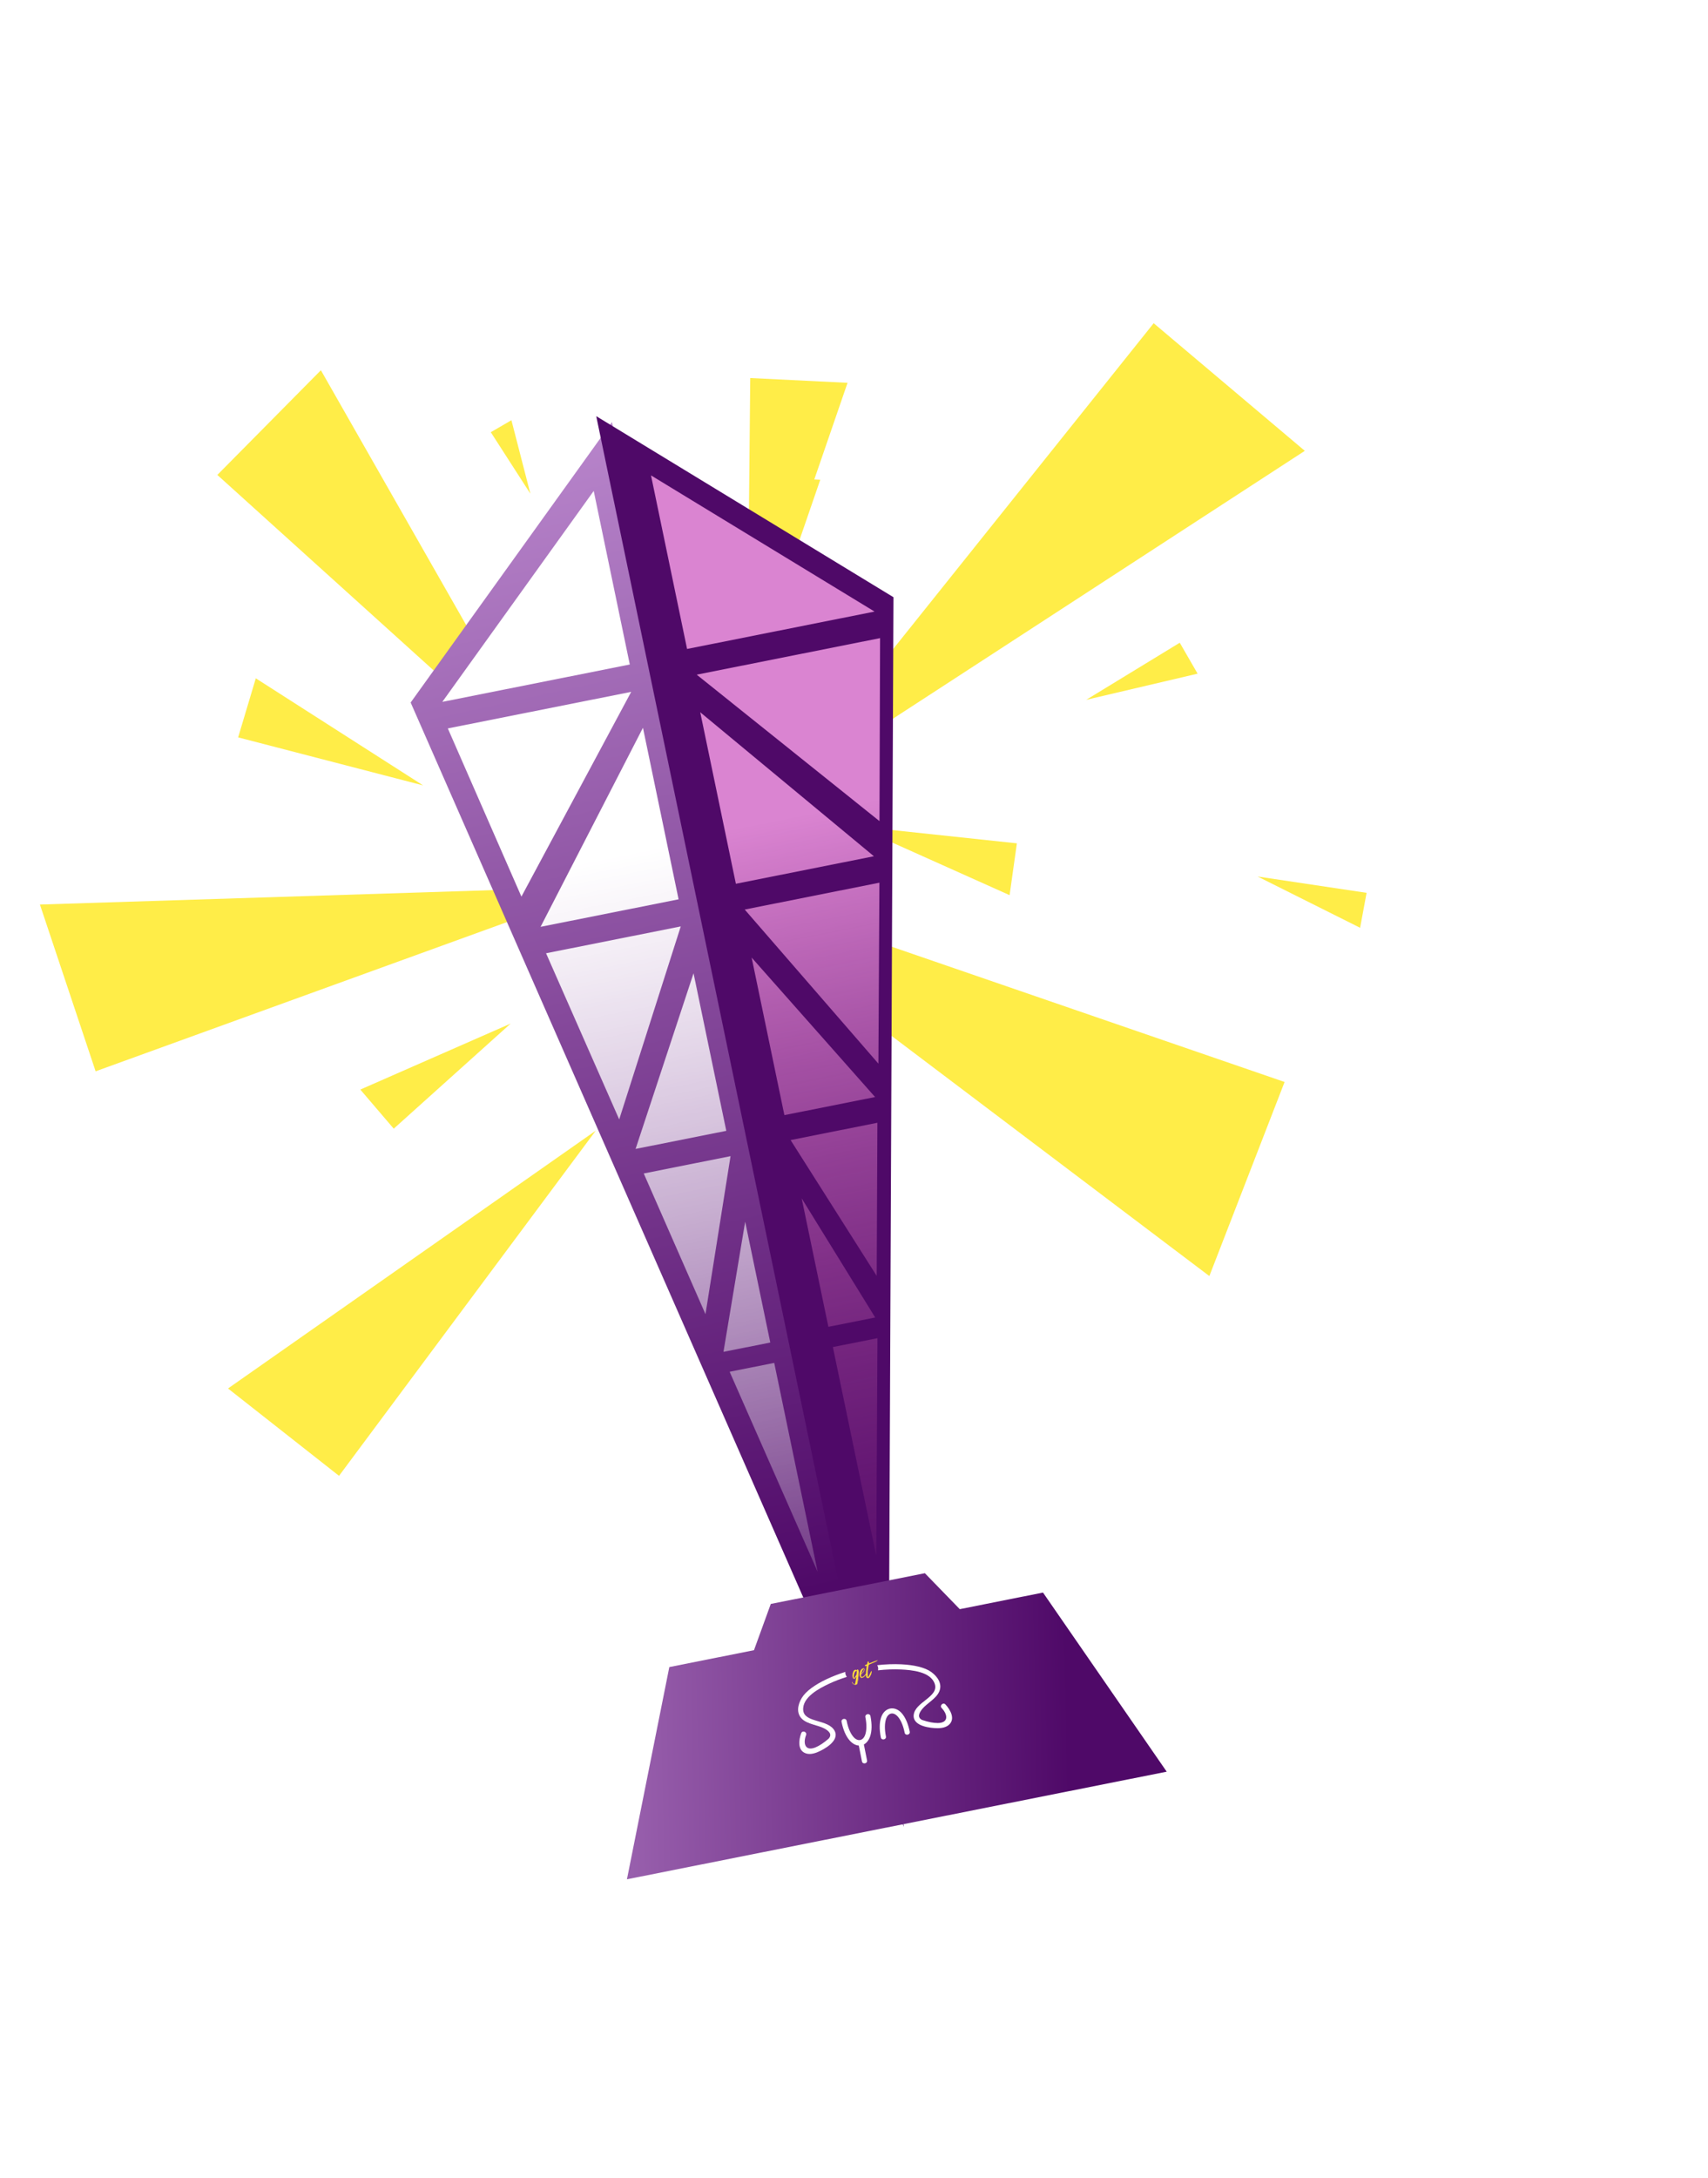 <svg width="339" height="432" viewBox="0 0 339 432" fill="none" xmlns="http://www.w3.org/2000/svg">
<g filter="url(#filter0_d_722_1690)">
<path d="M45.093 94.206L111.932 154.578L65.646 73.439L45.093 94.206Z" fill="#FFED48"/>
</g>
<g filter="url(#filter1_i_722_1690)">
<path d="M46.425 146.264L83.139 155.789L49.931 134.548L46.425 146.264Z" fill="#FFED48"/>
</g>
<g filter="url(#filter2_i_722_1690)">
<path d="M17.86 213.622L118.953 176.973L6.806 180.541L17.86 213.622Z" fill="#FFED48"/>
</g>
<g filter="url(#filter3_i_722_1690)">
<path d="M77.589 224.999L100.794 204.152L70.957 217.243L77.589 224.999Z" fill="#FFED48"/>
</g>
<path d="M150.111 94.538L149.742 133.086L162.803 95.16L150.111 94.538Z" fill="#FFED48"/>
<g filter="url(#filter4_i_722_1690)">
<path d="M150.304 74.426L149.742 133.086L169.617 75.374L150.304 74.426Z" fill="#FFED48"/>
</g>
<g filter="url(#filter5_i_722_1690)">
<path d="M234.994 128.049L216.424 139.374L238.537 134.186L234.994 128.049Z" fill="#FFED48"/>
</g>
<g filter="url(#filter6_i_722_1690)">
<path d="M271.517 178.218L249.89 174.981L270.233 185.151L271.517 178.218Z" fill="#FFED48"/>
</g>
<g filter="url(#filter7_d_722_1690)">
<path d="M98.808 86.01L106.667 98.212L102.905 83.634L98.808 86.01Z" fill="#FFED48"/>
</g>
<g filter="url(#filter8_i_722_1690)">
<path d="M230.936 64.674L156.228 158.042L260.933 89.986L230.936 64.674Z" fill="#FFED48"/>
</g>
<g filter="url(#filter9_i_722_1690)">
<path d="M255.242 216.298L134.193 174.648L240.31 254.792L255.242 216.298Z" fill="#FFED48"/>
</g>
<g filter="url(#filter10_i_722_1690)">
<path d="M202.387 168.122L170.376 164.709L200.942 178.401L202.387 168.122Z" fill="#FFED48"/>
</g>
<g filter="url(#filter11_i_722_1690)">
<path d="M66.731 294.421L117.685 225.953L44.695 277.094L66.731 294.421Z" fill="#FFED48"/>
</g>
<g filter="url(#filter12_i_722_1690)">
<path d="M80.333 138.177L120.292 82.551L178.24 361.207L80.333 138.177Z" fill="url(#paint0_linear_722_1690)"/>
</g>
<g filter="url(#filter13_i_722_1690)">
<path d="M179.287 118.46L120.293 82.551L178.24 361.207L179.287 118.46Z" fill="#4F0968"/>
</g>
<g filter="url(#filter14_ii_722_1690)">
<path d="M183.567 312.059L152.983 318.154L149.649 327.327L132.844 330.676L124.433 372.772L231.566 351.425L207.013 315.897L190.493 319.189L183.567 312.059Z" fill="url(#paint1_linear_722_1690)"/>
</g>
<path d="M87.79 139.222L117.84 97.381L125 131.808L87.79 139.222Z" fill="url(#paint2_linear_722_1690)"/>
<path d="M107.289 183.845L127.611 144.364L134.686 178.386L107.289 183.845Z" fill="url(#paint3_linear_722_1690)"/>
<path d="M126.149 227.897L137.653 193.056L144.152 224.309L126.149 227.897Z" fill="url(#paint4_linear_722_1690)"/>
<path d="M143.592 268.152L147.9 242.333L152.884 266.3L143.592 268.152Z" fill="url(#paint5_linear_722_1690)"/>
<path d="M125.277 137.236L88.885 144.488L103.488 177.853L125.277 137.236Z" fill="url(#paint6_linear_722_1690)"/>
<path d="M135.115 183.761L108.38 189.088L122.899 222.049L135.115 183.761Z" fill="url(#paint7_linear_722_1690)"/>
<path d="M144.995 229.333L127.767 232.766L140.022 260.676L144.995 229.333Z" fill="url(#paint8_linear_722_1690)"/>
<path d="M153.666 270.338L144.817 272.101L162.279 311.753L153.666 270.338Z" fill="url(#paint9_linear_722_1690)"/>
<path d="M173.58 121.31L129.211 94.298L136.37 128.725L173.58 121.31Z" fill="url(#paint10_linear_722_1690)"/>
<path d="M173.453 169.844L138.981 141.281L146.056 175.303L173.453 169.844Z" fill="url(#paint11_linear_722_1690)"/>
<path d="M173.686 217.607L149.184 189.941L155.683 221.194L173.686 217.607Z" fill="url(#paint12_linear_722_1690)"/>
<path d="M173.707 261.334L159.116 237.702L164.415 263.185L173.707 261.334Z" fill="url(#paint13_linear_722_1690)"/>
<path d="M138.283 133.827L174.675 126.576L174.558 162.874L138.283 133.827Z" fill="url(#paint14_linear_722_1690)"/>
<path d="M147.808 180.415L174.543 175.087L174.342 210.981L147.808 180.415Z" fill="url(#paint15_linear_722_1690)"/>
<path d="M156.914 226.141L174.142 222.708L174.008 253.087L156.914 226.141Z" fill="url(#paint16_linear_722_1690)"/>
<path d="M165.308 267.2L174.157 265.437L173.92 308.616L165.308 267.2Z" fill="url(#paint17_linear_722_1690)"/>
<path d="M174.262 331.318C174.348 330.971 174.294 330.605 174.103 330.301C175.773 330.114 177.396 330.057 178.876 330.128C181.4 330.248 183.604 330.742 184.874 331.681C186.099 332.587 187.086 334.008 186.408 335.553C185.792 336.958 183.994 337.842 183.064 338.971C182.449 339.719 181.968 340.651 183.022 341.169C184.292 341.598 185.323 341.775 186.11 341.773C188.25 341.768 188.193 340.169 186.894 338.792C186.439 338.31 187.187 337.603 187.642 338.086C188.6 339.102 189.674 340.953 188.338 342.131C187.819 342.588 187.042 342.8 186.112 342.802C184.741 342.805 181.172 342.445 181.343 340.228C181.546 337.603 186.374 336.635 185.535 334.03C184.74 331.561 180.892 331.254 178.827 331.155C177.417 331.088 175.864 331.141 174.262 331.318Z" fill="white"/>
<path d="M168.082 332.617C166.798 333.022 165.591 333.492 164.511 334.001C162.64 334.884 159.205 336.644 159.417 339.229C159.628 341.803 164.453 340.965 165.666 343.351C166.674 345.335 163.521 347.032 162.248 347.557C161.388 347.912 160.589 348.014 159.935 347.79C158.249 347.214 158.531 345.092 159.027 343.786C159.262 343.166 160.224 343.531 159.989 344.151C159.317 345.92 159.876 347.422 161.856 346.606C162.583 346.306 163.467 345.747 164.476 344.864C165.251 343.98 164.449 343.304 163.594 342.848C162.303 342.162 160.303 342.034 159.195 340.972C157.977 339.804 158.343 338.113 159.128 336.806C159.941 335.451 161.787 334.15 164.072 333.071C165.198 332.539 166.453 332.052 167.783 331.632C167.743 331.988 167.856 332.34 168.082 332.617Z" fill="white"/>
<path d="M179.553 343.694C179.683 344.344 180.692 344.143 180.562 343.492C180.237 341.861 179.678 340.647 179.003 339.86C177.613 338.24 175.536 338.654 174.874 340.683C174.552 341.668 174.501 343.004 174.826 344.635C174.956 345.286 175.965 345.085 175.835 344.434C175.532 342.915 175.601 341.769 175.852 341.002C176.271 339.718 177.342 339.505 178.222 340.53C178.747 341.142 179.25 342.174 179.553 343.694Z" fill="white"/>
<path d="M168.042 341.349C167.912 340.698 166.903 340.899 167.032 341.55C167.358 343.181 167.917 344.395 168.592 345.182C169.132 345.812 169.783 346.201 170.453 346.243L171.079 349.386C171.208 350.036 172.217 349.835 172.088 349.184L171.459 346.027C172.036 345.723 172.47 345.126 172.721 344.359C173.043 343.374 173.094 342.039 172.769 340.407C172.639 339.756 171.63 339.957 171.759 340.608C172.062 342.128 171.993 343.273 171.743 344.04C171.323 345.324 170.252 345.537 169.372 344.512C168.847 343.9 168.344 342.868 168.042 341.349Z" fill="white"/>
<path d="M169.701 334.188C169.693 334.186 169.635 334.162 169.627 334.16C169.623 334.157 169.568 334.165 169.56 334.163C169.527 334.158 169.503 334.128 169.472 334.116C169.467 334.106 169.418 334.095 169.414 334.092L169.406 334.086C169.397 334.081 169.347 334.059 169.338 334.053C169.321 334.039 169.254 333.988 169.245 333.979C169.23 333.957 169.168 333.862 169.161 333.842C169.168 333.823 169.15 333.809 169.134 333.816C169.102 333.765 169.078 333.716 169.076 333.652C169.146 333.628 169.213 333.693 169.216 333.763L169.351 333.958C169.36 333.963 169.401 333.991 169.409 333.996C169.41 334.003 169.44 334.026 169.445 334.032C169.463 334.053 169.513 334.051 169.536 334.06L169.684 334.031C169.684 334.031 169.702 334.013 169.707 334.005C169.715 333.989 169.741 333.944 169.741 333.941L169.946 332.747C169.95 332.714 169.955 332.653 169.94 332.613C169.94 332.613 169.933 332.614 169.93 332.615C169.924 332.623 169.9 332.642 169.897 332.646C169.892 332.658 169.84 332.736 169.834 332.744C169.805 332.793 169.764 332.837 169.73 332.883C169.727 332.887 169.724 332.906 169.724 332.909C169.72 332.921 169.697 332.95 169.694 332.954C169.626 333.025 169.445 333.029 169.376 332.953C169.357 332.929 169.269 332.811 169.258 332.788C169.253 332.782 169.239 332.749 169.238 332.745L169.19 332.487C169.19 332.466 169.195 332.436 169.188 332.42L169.209 332.08C169.22 332.046 169.223 332.006 169.227 331.973L169.355 331.576L169.458 331.392C169.465 331.39 169.489 331.371 169.492 331.367C169.495 331.366 169.5 331.351 169.5 331.351C169.515 331.337 169.561 331.303 169.564 331.299C169.583 331.285 169.683 331.233 169.706 331.224C169.713 331.223 169.751 331.215 169.754 331.215C169.758 331.214 169.78 331.199 169.78 331.199C169.783 331.198 169.805 331.201 169.813 331.203C169.835 331.206 169.864 331.207 169.884 331.221C169.888 331.224 169.927 331.255 169.93 331.255C169.938 331.26 170.005 331.29 170.012 331.292C170.016 331.291 170.024 331.297 170.025 331.304C170.035 331.316 170.062 331.361 170.08 331.325C170.102 331.256 170.105 331.202 170.138 331.149C170.158 331.127 170.177 331.131 170.206 331.135C170.239 331.14 170.269 331.162 170.294 331.182C170.307 331.194 170.361 331.265 170.37 331.278C170.391 331.309 170.407 331.41 170.393 331.445L170.379 331.697C170.401 331.703 170.421 331.639 170.412 331.612L170.422 331.396C170.424 331.385 170.453 331.39 170.454 331.411L170.439 331.749C170.427 331.762 170.42 331.778 170.42 331.796C170.412 331.901 170.395 331.976 170.433 332.075L170.391 332.494C170.375 332.501 170.373 332.512 170.373 332.526C170.372 332.559 170.364 332.664 170.361 332.682C170.362 332.686 170.365 332.703 170.366 332.706L170.386 332.702L170.323 333.443C170.322 333.454 170.307 333.507 170.301 333.526C170.297 333.527 170.292 333.538 170.293 333.542C170.284 333.533 170.277 333.531 170.278 333.52L170.355 332.794C170.355 332.78 170.352 332.656 170.347 332.61C170.344 332.6 170.34 332.558 170.338 332.548L170.278 333.199C170.273 333.21 170.255 333.278 170.253 333.289C170.251 333.297 170.249 333.358 170.247 333.365C170.239 333.413 170.195 333.626 170.186 333.667C170.187 333.674 170.187 333.709 170.184 333.713C170.18 333.743 170.144 333.886 170.136 333.919C170.142 333.915 170.164 333.882 170.167 333.877C170.173 333.873 170.184 333.856 170.184 333.853L170.251 333.6L170.261 333.598L170.268 333.632C170.271 333.646 170.245 333.769 170.232 333.811C170.229 333.829 170.16 333.95 170.153 333.966C170.15 333.97 170.138 334.019 170.136 334.026C170.124 334.054 170.089 334.096 170.068 334.115C170.065 334.116 170.023 334.124 170.02 334.125C170.017 334.125 169.999 334.143 169.995 334.144C169.992 334.144 169.96 334.144 169.958 334.151C169.944 334.154 169.849 334.198 169.839 334.203C169.836 334.204 169.822 334.207 169.819 334.207C169.797 334.205 169.715 334.189 169.701 334.188ZM170.109 333.996L170.072 334.061C170.096 334.074 170.119 334.012 170.109 333.996ZM169.47 332.817C169.477 332.83 169.487 332.846 169.487 332.846L169.531 332.837L169.667 332.713L170.002 332.133L170.049 331.492C170.051 331.484 170.046 331.46 170.04 331.45C170.04 331.447 170.032 331.442 170.032 331.442C170.017 331.441 169.968 331.444 169.954 331.446C169.947 331.448 169.93 331.451 169.927 331.452C169.923 331.452 169.906 331.474 169.903 331.478C169.89 331.484 169.843 331.518 169.834 331.524C169.815 331.535 169.776 331.539 169.762 331.559C169.747 331.588 169.67 331.706 169.657 331.73C169.654 331.734 169.637 331.788 169.637 331.791C169.634 331.792 169.628 331.8 169.629 331.804C169.621 331.82 169.581 331.938 169.573 331.954C169.57 331.955 169.56 331.978 169.56 331.978C169.546 332.013 169.516 332.097 169.515 332.112L169.467 332.421L169.47 332.439C169.462 332.469 169.453 332.588 169.452 332.617C169.451 332.628 169.466 332.739 169.462 332.776C169.464 332.783 169.47 332.814 169.47 332.817ZM170.343 332.375C170.344 332.382 170.349 332.406 170.35 332.413C170.367 332.424 170.376 332.38 170.377 332.369L170.39 331.898L170.377 331.883C170.351 331.953 170.37 332.027 170.366 332.099C170.367 332.139 170.349 332.321 170.347 332.364C170.344 332.364 170.342 332.372 170.343 332.375ZM170.065 332.042C170.059 332.043 170.062 332.06 170.069 332.059C170.079 332.057 170.076 332.04 170.065 332.042ZM170.377 331.744C170.371 331.745 170.374 331.762 170.381 331.761C170.391 331.759 170.388 331.742 170.377 331.744ZM170.382 331.714C170.372 331.716 170.377 331.744 170.388 331.742C170.398 331.74 170.392 331.712 170.382 331.714ZM170.06 331.35C170.053 331.352 170.056 331.369 170.063 331.367C170.074 331.365 170.07 331.348 170.06 331.35ZM170.949 332.826C170.933 332.818 170.861 332.779 170.848 332.767C170.84 332.762 170.762 332.674 170.738 332.643C170.691 332.588 170.666 332.514 170.648 332.443C170.642 332.43 170.614 332.325 170.611 332.311C170.587 332.227 170.598 332.139 170.598 332.05C170.597 332.046 170.593 332.022 170.593 332.022C170.592 332.001 170.603 331.967 170.606 331.948C170.609 331.944 170.612 331.922 170.611 331.919C170.611 331.915 170.608 331.901 170.607 331.898C170.61 331.894 170.618 331.864 170.62 331.856C170.638 331.803 170.647 331.74 170.664 331.68L170.669 331.671C170.692 331.606 170.704 331.561 170.724 331.5C170.728 331.499 170.733 331.491 170.733 331.491C170.736 331.487 170.754 331.451 170.753 331.448C170.756 331.444 170.761 331.435 170.761 331.435C170.767 331.427 170.79 331.365 170.796 331.361C170.823 331.316 170.926 331.17 170.941 331.153C170.95 331.144 171.05 331.057 171.083 331.025C171.086 331.024 171.109 331.013 171.112 331.009C171.115 331.008 171.124 330.999 171.128 330.998C171.157 330.985 171.284 330.942 171.31 330.93C171.314 330.929 171.327 330.926 171.331 330.926C171.352 330.925 171.422 330.918 171.429 330.917C171.45 330.916 171.51 330.929 171.521 330.948L171.609 331.088C171.609 331.088 171.611 331.095 171.611 331.098C171.611 331.13 171.607 331.217 171.607 331.217L171.506 331.465C171.501 331.474 171.473 331.511 171.47 331.519C171.468 331.523 171.464 331.538 171.464 331.542C171.452 331.569 171.374 331.695 171.35 331.721C171.342 331.734 171.242 331.821 171.208 331.85C171.205 331.854 171.159 331.874 171.156 331.878C171.151 331.886 171.11 331.951 171.101 331.96C171.09 331.973 171.032 332.024 171.02 332.033C170.985 332.058 170.929 332.044 170.913 332.087C170.907 332.095 170.898 332.122 170.899 332.129L170.901 332.421C170.899 332.432 170.907 332.47 170.912 332.48C170.916 332.497 170.952 332.572 170.962 332.587C170.963 332.591 170.971 332.596 170.975 332.596C170.975 332.596 170.993 332.599 170.994 332.603C171.007 332.614 170.988 332.625 171.01 332.628L171.016 332.605C171.06 332.632 171.106 332.627 171.152 332.61C171.216 332.59 171.369 332.531 171.375 332.527L171.722 332.19C171.732 332.17 171.753 332.148 171.767 332.131L172.1 331.561L172.155 331.55C172.158 331.55 172.18 331.588 172.187 331.605C172.202 331.644 172.143 331.742 172.133 331.783C172.134 331.786 172.137 331.8 172.137 331.8L171.905 332.175L171.898 332.194L171.533 332.584C171.527 332.589 171.395 332.683 171.342 332.719C171.339 332.723 171.313 332.735 171.306 332.737C171.303 332.737 171.255 332.747 171.251 332.748C171.238 332.75 171.141 332.787 171.131 332.789C171.071 332.812 171.016 332.855 170.949 332.826ZM171.572 332.477C171.569 332.477 171.57 332.484 171.574 332.487L171.642 332.434C171.624 332.431 171.575 332.458 171.572 332.477ZM170.933 331.904C170.935 331.911 170.941 331.942 170.943 331.952L170.972 331.936L171.27 331.659L171.445 331.356C171.471 331.358 171.464 331.327 171.458 331.314C171.496 331.235 171.518 331.149 171.487 331.062C171.48 331.046 171.445 330.999 171.417 331.019C171.408 331.025 171.365 331.062 171.36 331.07C171.333 331.1 171.274 331.18 171.275 331.183C171.22 331.301 171.105 331.528 171.099 331.536L170.946 331.862C170.941 331.871 170.935 331.897 170.933 331.904ZM171.435 331.447C171.424 331.45 171.429 331.47 171.439 331.468C171.449 331.466 171.445 331.445 171.435 331.447ZM171.116 331.422C171.114 331.429 171.105 331.46 171.103 331.467C171.129 331.455 171.198 331.352 171.202 331.319C171.169 331.311 171.122 331.403 171.116 331.422ZM171.215 331.277L171.217 331.284L171.222 331.276L171.215 331.277ZM172.283 332.867C172.222 332.865 172.144 332.848 172.087 332.817C172.052 332.799 172.03 332.764 171.995 332.749C171.94 332.668 171.923 332.585 171.894 332.491C171.893 332.488 171.891 332.474 171.891 332.474L171.882 332.09C171.881 332.083 171.876 332.059 171.874 332.052C171.877 332.048 171.883 332.04 171.883 332.04L171.889 331.821L171.888 331.814L171.889 331.535L171.896 331.516L172.021 330.406C171.954 330.412 171.906 330.458 171.847 330.48C171.836 330.482 171.802 330.489 171.802 330.489L171.663 330.399C171.641 330.382 171.637 330.322 171.666 330.309L171.874 330.207C171.875 330.21 171.889 330.208 171.891 330.204C171.898 330.202 171.957 330.173 171.964 330.171L171.974 330.169C172.007 330.156 172.092 330.117 172.091 330.114L172.1 330.105C172.1 330.101 172.129 329.999 172.139 329.958C172.144 329.946 172.136 329.926 172.148 329.917L172.208 329.609C172.212 329.59 172.234 329.575 172.248 329.572C172.267 329.565 172.322 329.554 172.346 329.563C172.353 329.565 172.377 329.578 172.379 329.585C172.383 329.588 172.385 329.62 172.386 329.623C172.386 329.623 172.398 329.628 172.399 329.631C172.403 329.637 172.42 329.652 172.425 329.655C172.425 329.658 172.425 329.673 172.428 329.672C172.429 329.679 172.454 329.713 172.455 329.716C172.455 329.72 172.46 329.741 172.461 329.747C172.461 329.765 172.452 329.863 172.449 329.885C172.45 329.889 172.439 329.923 172.44 329.927C172.437 329.934 172.436 329.963 172.437 329.966C172.448 329.968 172.458 329.966 172.463 329.954L172.499 329.797L172.508 329.784C172.528 329.834 172.479 329.894 172.501 329.947L172.528 329.941L173.989 329.354L174.068 329.338C174.041 329.347 173.926 329.398 173.904 329.41C173.884 329.417 173.864 329.425 173.849 329.439L173.88 329.433C173.909 329.42 174.053 329.355 174.086 329.341C174.107 329.337 174.158 329.327 174.162 329.326L174.174 329.335L174.25 329.32L174.262 329.328C174.23 329.345 174.085 329.406 174.052 329.42C174.038 329.422 173.966 329.437 173.949 329.44L173.649 329.568L173.677 329.562C173.73 329.541 173.974 329.46 174.028 329.442C174.052 329.438 174.158 329.416 174.179 329.412C174.157 329.427 174.044 329.489 174.019 329.505C174.003 329.515 173.974 329.549 173.949 329.547L173.947 329.537C173.9 329.536 173.919 329.593 173.888 329.581L172.544 330.163C172.544 330.163 172.537 330.164 172.533 330.165C172.52 330.171 172.478 330.194 172.472 330.198C172.472 330.198 172.467 330.207 172.463 330.207L172.339 330.875C172.339 330.875 172.334 330.883 172.334 330.886C172.332 330.894 172.328 330.945 172.327 330.956C172.328 330.959 172.33 330.973 172.331 330.976C172.33 330.987 172.315 331.076 172.314 331.087C172.314 331.09 172.317 331.104 172.318 331.107C172.319 331.111 172.31 331.141 172.308 331.149C172.297 331.144 172.292 331.141 172.294 331.13C172.297 331.108 172.303 331.017 172.307 330.999C172.307 330.999 172.31 330.98 172.314 330.98C172.311 330.966 172.317 330.872 172.318 330.857C172.321 330.839 172.357 330.693 172.36 330.674C172.359 330.671 172.361 330.642 172.363 330.634C172.362 330.631 172.361 330.624 172.361 330.624L172.421 330.248L172.417 330.227L172.41 330.229C172.408 330.233 172.398 330.256 172.395 330.26L172.313 330.741C172.317 330.743 172.318 330.75 172.315 330.751C172.302 330.832 172.283 330.914 172.277 330.994C172.275 330.998 172.277 331.012 172.282 331.015L172.227 331.44C172.204 331.487 172.219 331.541 172.217 331.588C172.217 331.602 172.212 331.707 172.214 331.717C172.215 331.72 172.216 331.724 172.216 331.727C172.23 331.742 172.224 331.694 172.236 331.684C172.236 331.684 172.238 331.691 172.238 331.694C172.237 331.705 172.232 331.803 172.234 331.813C172.231 331.871 172.218 331.93 172.237 331.991L172.203 331.965C172.198 332.009 172.197 332.059 172.209 332.103C172.226 332.114 172.225 332.04 172.238 332.03C172.247 332.06 172.25 332.11 172.227 332.139L172.213 332.124C172.189 332.147 172.207 332.197 172.215 332.22C172.227 332.211 172.217 332.159 172.243 332.165C172.244 332.168 172.245 332.175 172.245 332.175C172.249 332.231 172.252 332.388 172.251 332.402C172.249 332.41 172.247 332.453 172.241 332.461C172.227 332.407 172.237 332.348 172.22 332.298L172.209 332.3C172.209 332.3 172.21 332.41 172.212 332.456C172.213 332.46 172.214 332.467 172.214 332.467C172.216 332.477 172.219 332.526 172.217 332.537C172.267 332.556 172.242 332.625 172.254 332.666C172.258 332.668 172.265 332.667 172.264 332.664C172.264 332.664 172.269 332.655 172.272 332.651C172.282 332.646 172.366 332.583 172.374 332.574C172.381 332.569 172.404 332.543 172.407 332.539L172.92 331.459C172.922 331.454 172.957 331.448 172.96 331.461C172.964 331.468 172.97 331.513 172.97 331.516C172.976 331.526 173.024 331.588 173.025 331.595C173.029 331.597 173.032 331.611 173.029 331.615C173.005 331.674 172.976 331.758 172.964 331.825C172.962 331.832 172.961 331.897 172.959 331.904L172.954 331.916C172.939 331.969 172.912 332.049 172.912 332.103L172.754 332.398C172.748 332.407 172.764 332.414 172.768 332.417L172.548 332.746C172.479 332.742 172.474 332.804 172.435 332.826C172.378 332.862 172.351 332.868 172.283 332.867ZM172.526 332.69C172.523 332.694 172.518 332.702 172.518 332.702C172.525 332.701 172.546 332.682 172.552 332.678C172.552 332.678 172.576 332.655 172.567 332.643C172.551 332.671 172.547 332.668 172.526 332.69ZM172.505 332.637C172.506 332.64 172.522 332.651 172.529 332.65C172.532 332.649 172.55 332.632 172.553 332.627C172.543 332.612 172.505 332.619 172.505 332.637ZM172.634 332.551C172.634 332.551 172.635 332.558 172.636 332.561L172.661 332.527C172.655 332.529 172.64 332.546 172.634 332.551ZM172.672 332.493L172.675 332.503L172.732 332.435L172.712 332.439L172.672 332.493ZM172.698 332.37C172.699 332.374 172.701 332.387 172.702 332.391C172.708 332.383 172.73 332.353 172.732 332.345C172.732 332.342 172.73 332.335 172.73 332.335C172.728 332.339 172.71 332.357 172.706 332.358C172.703 332.362 172.698 332.37 172.698 332.37ZM172.701 332.33L172.692 332.343L172.703 332.341L172.701 332.33ZM172.797 332.222C172.793 332.219 172.785 332.232 172.789 332.234C172.796 332.236 172.802 332.228 172.797 332.222ZM172.212 332.26C172.202 332.262 172.206 332.283 172.216 332.281C172.226 332.278 172.222 332.258 172.212 332.26ZM172.213 331.817C172.203 331.819 172.206 331.836 172.216 331.834C172.227 331.832 172.223 331.815 172.213 331.817ZM172.221 331.748C172.213 331.746 172.216 331.759 172.222 331.755C172.225 331.754 172.224 331.747 172.221 331.748ZM172.256 331.534C172.256 331.494 172.261 331.429 172.278 331.39C172.279 331.397 172.284 331.421 172.285 331.428C172.284 331.457 172.276 331.526 172.274 331.53L172.258 331.54L172.256 331.534ZM172.282 331.321C172.285 331.282 172.295 331.19 172.295 331.19L172.303 331.178C172.304 331.181 172.308 331.202 172.309 331.205C172.307 331.234 172.294 331.312 172.292 331.319L172.283 331.328L172.282 331.321ZM172.224 330.78C172.214 330.782 172.217 330.799 172.227 330.797C172.238 330.795 172.234 330.778 172.224 330.78ZM173.533 329.68C173.522 329.682 173.526 329.703 173.537 329.701C173.547 329.699 173.543 329.678 173.533 329.68ZM173.709 329.616C173.708 329.61 173.694 329.612 173.699 329.619C173.7 329.622 173.706 329.621 173.709 329.616ZM173.858 329.537C173.851 329.538 173.854 329.555 173.861 329.554C173.871 329.552 173.868 329.535 173.858 329.537ZM173.621 329.584C173.623 329.577 173.609 329.579 173.614 329.585C173.615 329.592 173.622 329.591 173.621 329.584ZM173.986 329.483C173.976 329.485 173.979 329.502 173.989 329.5C174 329.498 173.996 329.481 173.986 329.483ZM173.834 329.452C173.832 329.446 173.822 329.448 173.823 329.455C173.825 329.461 173.831 329.46 173.834 329.452ZM174.147 329.34L174.149 329.35L174.154 329.339L174.147 329.34Z" fill="#FFDF39"/>
<defs>
<filter id="filter0_d_722_1690" x="43.136" y="73.439" width="68.796" height="81.139" filterUnits="userSpaceOnUse" color-interpolation-filters="sRGB">
<feFlood flood-opacity="0" result="BackgroundImageFix"/>
<feColorMatrix in="SourceAlpha" type="matrix" values="0 0 0 0 0 0 0 0 0 0 0 0 0 0 0 0 0 0 127 0" result="hardAlpha"/>
<feOffset dx="-1.957"/>
<feComposite in2="hardAlpha" operator="out"/>
<feColorMatrix type="matrix" values="0 0 0 0 0 0 0 0 0 0 0 0 0 0 0 0 0 0 1 0"/>
<feBlend mode="normal" in2="BackgroundImageFix" result="effect1_dropShadow_722_1690"/>
<feBlend mode="normal" in="SourceGraphic" in2="effect1_dropShadow_722_1690" result="shape"/>
</filter>
<filter id="filter1_i_722_1690" x="46.425" y="134.548" width="36.714" height="21.241" filterUnits="userSpaceOnUse" color-interpolation-filters="sRGB">
<feFlood flood-opacity="0" result="BackgroundImageFix"/>
<feBlend mode="normal" in="SourceGraphic" in2="BackgroundImageFix" result="shape"/>
<feColorMatrix in="SourceAlpha" type="matrix" values="0 0 0 0 0 0 0 0 0 0 0 0 0 0 0 0 0 0 127 0" result="hardAlpha"/>
<feOffset dx="0.839"/>
<feComposite in2="hardAlpha" operator="arithmetic" k2="-1" k3="1"/>
<feColorMatrix type="matrix" values="0 0 0 0 0 0 0 0 0 0 0 0 0 0 0 0 0 0 1 0"/>
<feBlend mode="normal" in2="shape" result="effect1_innerShadow_722_1690"/>
</filter>
<filter id="filter2_i_722_1690" x="6.806" y="176.973" width="112.147" height="36.649" filterUnits="userSpaceOnUse" color-interpolation-filters="sRGB">
<feFlood flood-opacity="0" result="BackgroundImageFix"/>
<feBlend mode="normal" in="SourceGraphic" in2="BackgroundImageFix" result="shape"/>
<feColorMatrix in="SourceAlpha" type="matrix" values="0 0 0 0 0 0 0 0 0 0 0 0 0 0 0 0 0 0 127 0" result="hardAlpha"/>
<feOffset dx="1.118" dy="-1.118"/>
<feComposite in2="hardAlpha" operator="arithmetic" k2="-1" k3="1"/>
<feColorMatrix type="matrix" values="0 0 0 0 0 0 0 0 0 0 0 0 0 0 0 0 0 0 1 0"/>
<feBlend mode="normal" in2="shape" result="effect1_innerShadow_722_1690"/>
</filter>
<filter id="filter3_i_722_1690" x="70.957" y="204.152" width="29.837" height="20.847" filterUnits="userSpaceOnUse" color-interpolation-filters="sRGB">
<feFlood flood-opacity="0" result="BackgroundImageFix"/>
<feBlend mode="normal" in="SourceGraphic" in2="BackgroundImageFix" result="shape"/>
<feColorMatrix in="SourceAlpha" type="matrix" values="0 0 0 0 0 0 0 0 0 0 0 0 0 0 0 0 0 0 127 0" result="hardAlpha"/>
<feOffset dx="0.559" dy="-1.118"/>
<feComposite in2="hardAlpha" operator="arithmetic" k2="-1" k3="1"/>
<feColorMatrix type="matrix" values="0 0 0 0 0 0 0 0 0 0 0 0 0 0 0 0 0 0 1 0"/>
<feBlend mode="normal" in2="shape" result="effect1_innerShadow_722_1690"/>
</filter>
<filter id="filter4_i_722_1690" x="149.742" y="74.426" width="19.875" height="58.66" filterUnits="userSpaceOnUse" color-interpolation-filters="sRGB">
<feFlood flood-opacity="0" result="BackgroundImageFix"/>
<feBlend mode="normal" in="SourceGraphic" in2="BackgroundImageFix" result="shape"/>
<feColorMatrix in="SourceAlpha" type="matrix" values="0 0 0 0 0 0 0 0 0 0 0 0 0 0 0 0 0 0 127 0" result="hardAlpha"/>
<feOffset dx="-1.398" dy="0.559"/>
<feComposite in2="hardAlpha" operator="arithmetic" k2="-1" k3="1"/>
<feColorMatrix type="matrix" values="0 0 0 0 0 0 0 0 0 0 0 0 0 0 0 0 0 0 1 0"/>
<feBlend mode="normal" in2="shape" result="effect1_innerShadow_722_1690"/>
</filter>
<filter id="filter5_i_722_1690" x="216.424" y="128.049" width="22.113" height="11.325" filterUnits="userSpaceOnUse" color-interpolation-filters="sRGB">
<feFlood flood-opacity="0" result="BackgroundImageFix"/>
<feBlend mode="normal" in="SourceGraphic" in2="BackgroundImageFix" result="shape"/>
<feColorMatrix in="SourceAlpha" type="matrix" values="0 0 0 0 0 0 0 0 0 0 0 0 0 0 0 0 0 0 127 0" result="hardAlpha"/>
<feOffset dx="-0.839" dy="-0.559"/>
<feComposite in2="hardAlpha" operator="arithmetic" k2="-1" k3="1"/>
<feColorMatrix type="matrix" values="0 0 0 0 0 0 0 0 0 0 0 0 0 0 0 0 0 0 1 0"/>
<feBlend mode="normal" in2="shape" result="effect1_innerShadow_722_1690"/>
</filter>
<filter id="filter6_i_722_1690" x="249.89" y="174.98" width="21.627" height="10.17" filterUnits="userSpaceOnUse" color-interpolation-filters="sRGB">
<feFlood flood-opacity="0" result="BackgroundImageFix"/>
<feBlend mode="normal" in="SourceGraphic" in2="BackgroundImageFix" result="shape"/>
<feColorMatrix in="SourceAlpha" type="matrix" values="0 0 0 0 0 0 0 0 0 0 0 0 0 0 0 0 0 0 127 0" result="hardAlpha"/>
<feOffset dx="-0.28" dy="-1.118"/>
<feComposite in2="hardAlpha" operator="arithmetic" k2="-1" k3="1"/>
<feColorMatrix type="matrix" values="0 0 0 0 0 0 0 0 0 0 0 0 0 0 0 0 0 0 1 0"/>
<feBlend mode="normal" in2="shape" result="effect1_innerShadow_722_1690"/>
</filter>
<filter id="filter7_d_722_1690" x="97.41" y="83.355" width="9.258" height="14.857" filterUnits="userSpaceOnUse" color-interpolation-filters="sRGB">
<feFlood flood-opacity="0" result="BackgroundImageFix"/>
<feColorMatrix in="SourceAlpha" type="matrix" values="0 0 0 0 0 0 0 0 0 0 0 0 0 0 0 0 0 0 127 0" result="hardAlpha"/>
<feOffset dx="-1.398" dy="-0.28"/>
<feComposite in2="hardAlpha" operator="out"/>
<feColorMatrix type="matrix" values="0 0 0 0 0 0 0 0 0 0 0 0 0 0 0 0 0 0 1 0"/>
<feBlend mode="normal" in2="BackgroundImageFix" result="effect1_dropShadow_722_1690"/>
<feBlend mode="normal" in="SourceGraphic" in2="effect1_dropShadow_722_1690" result="shape"/>
</filter>
<filter id="filter8_i_722_1690" x="156.228" y="64.674" width="104.705" height="93.368" filterUnits="userSpaceOnUse" color-interpolation-filters="sRGB">
<feFlood flood-opacity="0" result="BackgroundImageFix"/>
<feBlend mode="normal" in="SourceGraphic" in2="BackgroundImageFix" result="shape"/>
<feColorMatrix in="SourceAlpha" type="matrix" values="0 0 0 0 0 0 0 0 0 0 0 0 0 0 0 0 0 0 127 0" result="hardAlpha"/>
<feOffset dx="-1.957" dy="-0.559"/>
<feComposite in2="hardAlpha" operator="arithmetic" k2="-1" k3="1"/>
<feColorMatrix type="matrix" values="0 0 0 0 0 0 0 0 0 0 0 0 0 0 0 0 0 0 1 0"/>
<feBlend mode="normal" in2="shape" result="effect1_innerShadow_722_1690"/>
</filter>
<filter id="filter9_i_722_1690" x="134.193" y="174.648" width="121.049" height="80.144" filterUnits="userSpaceOnUse" color-interpolation-filters="sRGB">
<feFlood flood-opacity="0" result="BackgroundImageFix"/>
<feBlend mode="normal" in="SourceGraphic" in2="BackgroundImageFix" result="shape"/>
<feColorMatrix in="SourceAlpha" type="matrix" values="0 0 0 0 0 0 0 0 0 0 0 0 0 0 0 0 0 0 127 0" result="hardAlpha"/>
<feOffset dx="-0.28" dy="-1.678"/>
<feComposite in2="hardAlpha" operator="arithmetic" k2="-1" k3="1"/>
<feColorMatrix type="matrix" values="0 0 0 0 0 0 0 0 0 0 0 0 0 0 0 0 0 0 1 0"/>
<feBlend mode="normal" in2="shape" result="effect1_innerShadow_722_1690"/>
</filter>
<filter id="filter10_i_722_1690" x="170.376" y="164.709" width="32.012" height="13.692" filterUnits="userSpaceOnUse" color-interpolation-filters="sRGB">
<feFlood flood-opacity="0" result="BackgroundImageFix"/>
<feBlend mode="normal" in="SourceGraphic" in2="BackgroundImageFix" result="shape"/>
<feColorMatrix in="SourceAlpha" type="matrix" values="0 0 0 0 0 0 0 0 0 0 0 0 0 0 0 0 0 0 127 0" result="hardAlpha"/>
<feOffset dx="-0.559" dy="-0.839"/>
<feComposite in2="hardAlpha" operator="arithmetic" k2="-1" k3="1"/>
<feColorMatrix type="matrix" values="0 0 0 0 0 0 0 0 0 0 0 0 0 0 0 0 0 0 1 0"/>
<feBlend mode="normal" in2="shape" result="effect1_innerShadow_722_1690"/>
</filter>
<filter id="filter11_i_722_1690" x="44.695" y="225.953" width="72.99" height="68.468" filterUnits="userSpaceOnUse" color-interpolation-filters="sRGB">
<feFlood flood-opacity="0" result="BackgroundImageFix"/>
<feBlend mode="normal" in="SourceGraphic" in2="BackgroundImageFix" result="shape"/>
<feColorMatrix in="SourceAlpha" type="matrix" values="0 0 0 0 0 0 0 0 0 0 0 0 0 0 0 0 0 0 127 0" result="hardAlpha"/>
<feOffset dx="0.559" dy="-1.678"/>
<feComposite in2="hardAlpha" operator="arithmetic" k2="-1" k3="1"/>
<feColorMatrix type="matrix" values="0 0 0 0 0 0 0 0 0 0 0 0 0 0 0 0 0 0 1 0"/>
<feBlend mode="normal" in2="shape" result="effect1_innerShadow_722_1690"/>
</filter>
<filter id="filter12_i_722_1690" x="80.333" y="82.551" width="97.907" height="278.656" filterUnits="userSpaceOnUse" color-interpolation-filters="sRGB">
<feFlood flood-opacity="0" result="BackgroundImageFix"/>
<feBlend mode="normal" in="SourceGraphic" in2="BackgroundImageFix" result="shape"/>
<feColorMatrix in="SourceAlpha" type="matrix" values="0 0 0 0 0 0 0 0 0 0 0 0 0 0 0 0 0 0 127 0" result="hardAlpha"/>
<feOffset dx="1.173" dy="1.173"/>
<feComposite in2="hardAlpha" operator="arithmetic" k2="-1" k3="1"/>
<feColorMatrix type="matrix" values="0 0 0 0 0.993 0 0 0 0 0.983 0 0 0 0 1 0 0 0 1 0"/>
<feBlend mode="normal" in2="shape" result="effect1_innerShadow_722_1690"/>
</filter>
<filter id="filter13_i_722_1690" x="120.293" y="82.551" width="58.995" height="278.656" filterUnits="userSpaceOnUse" color-interpolation-filters="sRGB">
<feFlood flood-opacity="0" result="BackgroundImageFix"/>
<feBlend mode="normal" in="SourceGraphic" in2="BackgroundImageFix" result="shape"/>
<feColorMatrix in="SourceAlpha" type="matrix" values="0 0 0 0 0 0 0 0 0 0 0 0 0 0 0 0 0 0 127 0" result="hardAlpha"/>
<feOffset dx="-1.955"/>
<feComposite in2="hardAlpha" operator="arithmetic" k2="-1" k3="1"/>
<feColorMatrix type="matrix" values="0 0 0 0 0 0 0 0 0 0 0 0 0 0 0 0 0 0 1 0"/>
<feBlend mode="normal" in2="shape" result="effect1_innerShadow_722_1690"/>
</filter>
<filter id="filter14_ii_722_1690" x="124.433" y="312.059" width="107.132" height="60.712" filterUnits="userSpaceOnUse" color-interpolation-filters="sRGB">
<feFlood flood-opacity="0" result="BackgroundImageFix"/>
<feBlend mode="normal" in="SourceGraphic" in2="BackgroundImageFix" result="shape"/>
<feColorMatrix in="SourceAlpha" type="matrix" values="0 0 0 0 0 0 0 0 0 0 0 0 0 0 0 0 0 0 127 0" result="hardAlpha"/>
<feOffset dx="1.173"/>
<feComposite in2="hardAlpha" operator="arithmetic" k2="-1" k3="1"/>
<feColorMatrix type="matrix" values="0 0 0 0 1 0 0 0 0 1 0 0 0 0 1 0 0 0 1 0"/>
<feBlend mode="normal" in2="shape" result="effect1_innerShadow_722_1690"/>
<feColorMatrix in="SourceAlpha" type="matrix" values="0 0 0 0 0 0 0 0 0 0 0 0 0 0 0 0 0 0 127 0" result="hardAlpha"/>
<feOffset dx="-1.173"/>
<feComposite in2="hardAlpha" operator="arithmetic" k2="-1" k3="1"/>
<feColorMatrix type="matrix" values="0 0 0 0 0 0 0 0 0 0 0 0 0 0 0 0 0 0 1 0"/>
<feBlend mode="normal" in2="effect1_innerShadow_722_1690" result="effect2_innerShadow_722_1690"/>
</filter>
<linearGradient id="paint0_linear_722_1690" x1="95.554" y1="87.481" x2="145.919" y2="317.448" gradientUnits="userSpaceOnUse">
<stop stop-color="#B885CB"/>
<stop offset="1" stop-color="#4F0968"/>
</linearGradient>
<linearGradient id="paint1_linear_722_1690" x1="239.011" y1="331.931" x2="110.647" y2="334.625" gradientUnits="userSpaceOnUse">
<stop offset="0.211" stop-color="#4F0968"/>
<stop offset="0.995" stop-color="#A36CB7"/>
</linearGradient>
<linearGradient id="paint2_linear_722_1690" x1="99.235" y1="101.088" x2="142.016" y2="315.79" gradientUnits="userSpaceOnUse">
<stop offset="0.328" stop-color="white"/>
<stop offset="1" stop-color="white" stop-opacity="0.2"/>
</linearGradient>
<linearGradient id="paint3_linear_722_1690" x1="99.235" y1="101.088" x2="142.016" y2="315.79" gradientUnits="userSpaceOnUse">
<stop offset="0.328" stop-color="white"/>
<stop offset="1" stop-color="white" stop-opacity="0.2"/>
</linearGradient>
<linearGradient id="paint4_linear_722_1690" x1="99.235" y1="101.088" x2="142.016" y2="315.79" gradientUnits="userSpaceOnUse">
<stop offset="0.328" stop-color="white"/>
<stop offset="1" stop-color="white" stop-opacity="0.2"/>
</linearGradient>
<linearGradient id="paint5_linear_722_1690" x1="99.235" y1="101.088" x2="142.016" y2="315.79" gradientUnits="userSpaceOnUse">
<stop offset="0.328" stop-color="white"/>
<stop offset="1" stop-color="white" stop-opacity="0.2"/>
</linearGradient>
<linearGradient id="paint6_linear_722_1690" x1="99.235" y1="101.088" x2="142.016" y2="315.79" gradientUnits="userSpaceOnUse">
<stop offset="0.328" stop-color="white"/>
<stop offset="1" stop-color="white" stop-opacity="0.2"/>
</linearGradient>
<linearGradient id="paint7_linear_722_1690" x1="99.235" y1="101.088" x2="142.016" y2="315.79" gradientUnits="userSpaceOnUse">
<stop offset="0.328" stop-color="white"/>
<stop offset="1" stop-color="white" stop-opacity="0.2"/>
</linearGradient>
<linearGradient id="paint8_linear_722_1690" x1="99.235" y1="101.088" x2="142.016" y2="315.79" gradientUnits="userSpaceOnUse">
<stop offset="0.328" stop-color="white"/>
<stop offset="1" stop-color="white" stop-opacity="0.2"/>
</linearGradient>
<linearGradient id="paint9_linear_722_1690" x1="99.235" y1="101.088" x2="142.016" y2="315.79" gradientUnits="userSpaceOnUse">
<stop offset="0.328" stop-color="white"/>
<stop offset="1" stop-color="white" stop-opacity="0.2"/>
</linearGradient>
<linearGradient id="paint10_linear_722_1690" x1="147.816" y1="90.591" x2="190.597" y2="305.293" gradientUnits="userSpaceOnUse">
<stop offset="0.328" stop-color="#DA84D1"/>
<stop offset="1" stop-color="#923488" stop-opacity="0.2"/>
</linearGradient>
<linearGradient id="paint11_linear_722_1690" x1="147.816" y1="90.591" x2="190.597" y2="305.293" gradientUnits="userSpaceOnUse">
<stop offset="0.328" stop-color="#DA84D1"/>
<stop offset="1" stop-color="#923488" stop-opacity="0.2"/>
</linearGradient>
<linearGradient id="paint12_linear_722_1690" x1="147.816" y1="90.591" x2="190.597" y2="305.293" gradientUnits="userSpaceOnUse">
<stop offset="0.328" stop-color="#DA84D1"/>
<stop offset="1" stop-color="#923488" stop-opacity="0.2"/>
</linearGradient>
<linearGradient id="paint13_linear_722_1690" x1="147.816" y1="90.591" x2="190.597" y2="305.293" gradientUnits="userSpaceOnUse">
<stop offset="0.328" stop-color="#DA84D1"/>
<stop offset="1" stop-color="#923488" stop-opacity="0.2"/>
</linearGradient>
<linearGradient id="paint14_linear_722_1690" x1="147.816" y1="90.591" x2="190.597" y2="305.293" gradientUnits="userSpaceOnUse">
<stop offset="0.328" stop-color="#DA84D1"/>
<stop offset="1" stop-color="#923488" stop-opacity="0.2"/>
</linearGradient>
<linearGradient id="paint15_linear_722_1690" x1="147.816" y1="90.591" x2="190.597" y2="305.293" gradientUnits="userSpaceOnUse">
<stop offset="0.328" stop-color="#DA84D1"/>
<stop offset="1" stop-color="#923488" stop-opacity="0.2"/>
</linearGradient>
<linearGradient id="paint16_linear_722_1690" x1="147.816" y1="90.591" x2="190.597" y2="305.293" gradientUnits="userSpaceOnUse">
<stop offset="0.328" stop-color="#DA84D1"/>
<stop offset="1" stop-color="#923488" stop-opacity="0.2"/>
</linearGradient>
<linearGradient id="paint17_linear_722_1690" x1="147.816" y1="90.591" x2="190.597" y2="305.293" gradientUnits="userSpaceOnUse">
<stop offset="0.328" stop-color="#DA84D1"/>
<stop offset="1" stop-color="#923488" stop-opacity="0.2"/>
</linearGradient>
</defs>
</svg>
